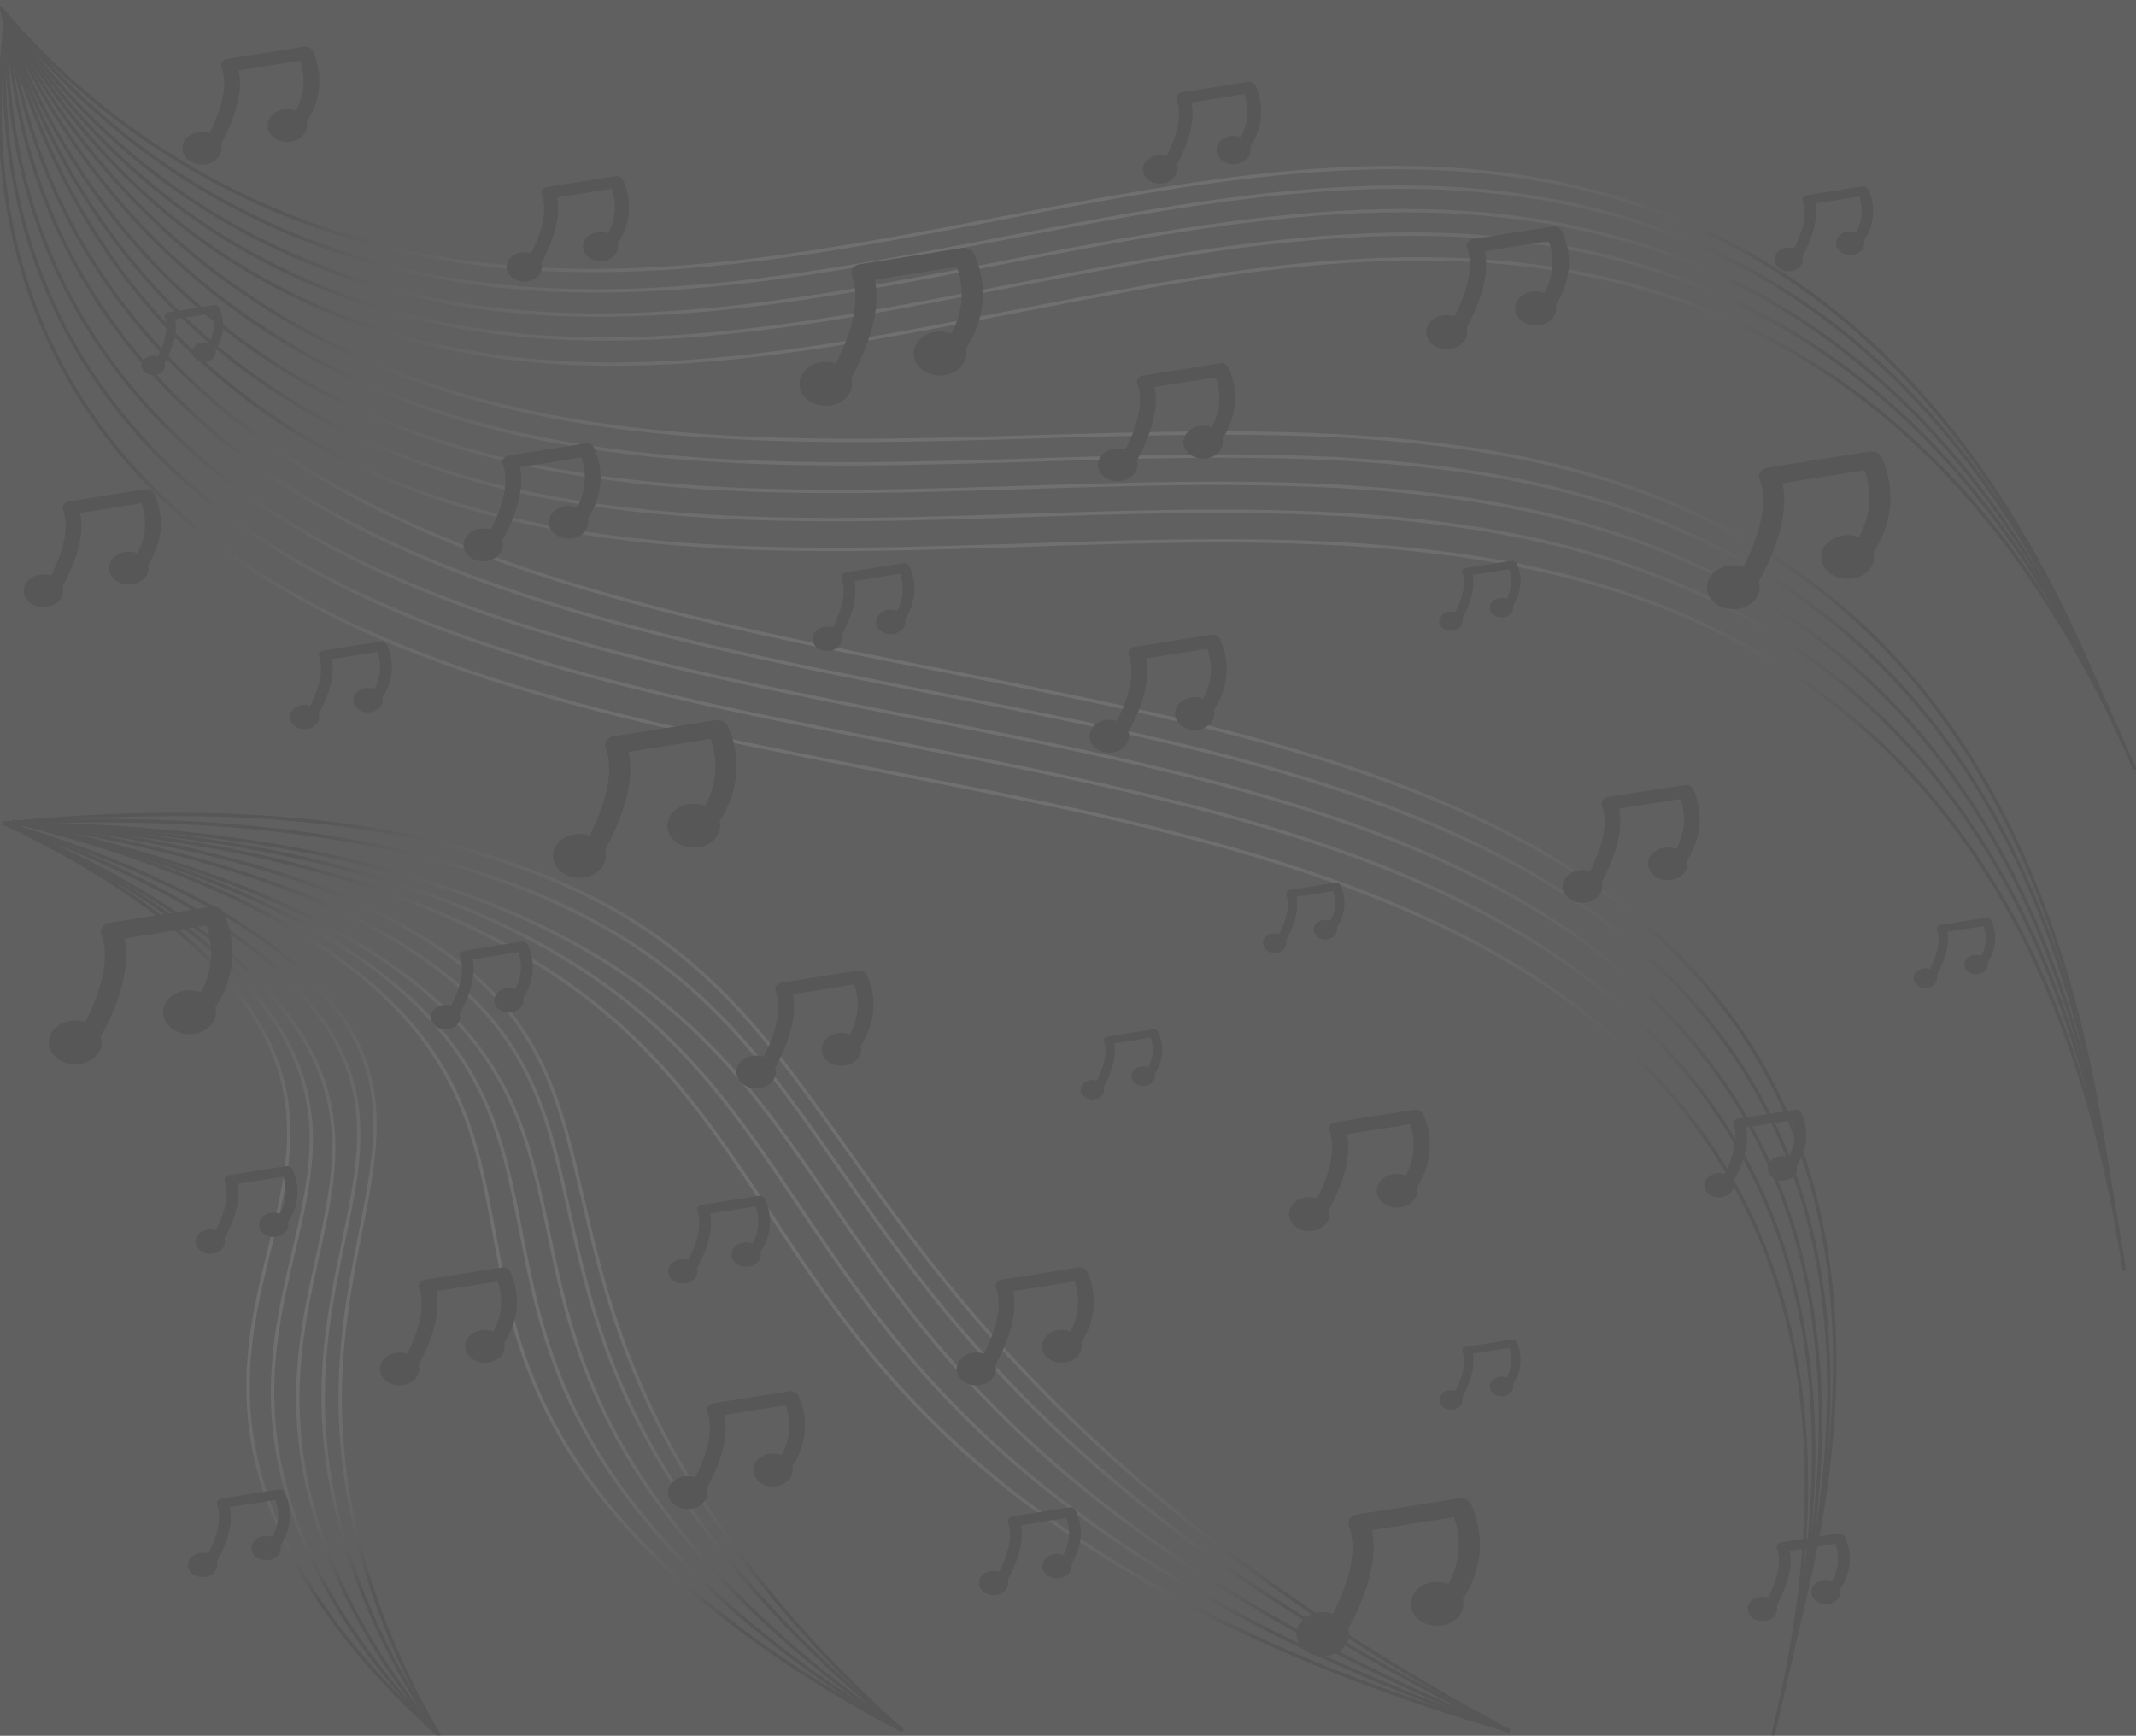 <svg xmlns="http://www.w3.org/2000/svg" xmlns:xlink="http://www.w3.org/1999/xlink" viewBox="0 0 1260 1024"><defs><style>.cls-1{fill:#606060;}.cls-2{opacity:0.1;}.cls-10,.cls-11,.cls-12,.cls-13,.cls-14,.cls-15,.cls-16,.cls-17,.cls-18,.cls-19,.cls-20,.cls-21,.cls-22,.cls-23,.cls-24,.cls-25,.cls-26,.cls-27,.cls-28,.cls-29,.cls-3,.cls-30,.cls-31,.cls-32,.cls-4,.cls-5,.cls-6,.cls-7,.cls-8,.cls-9{fill:none;stroke-miterlimit:10;stroke-width:2px;}.cls-3{stroke:url(#radial-gradient);}.cls-4{stroke:url(#radial-gradient-2);}.cls-5{stroke:url(#radial-gradient-3);}.cls-6{stroke:url(#radial-gradient-4);}.cls-7{stroke:url(#radial-gradient-5);}.cls-8{stroke:url(#radial-gradient-6);}.cls-9{stroke:url(#radial-gradient-7);}.cls-10{stroke:url(#radial-gradient-8);}.cls-11{stroke:url(#radial-gradient-9);}.cls-12{stroke:url(#radial-gradient-10);}.cls-13{stroke:url(#radial-gradient-11);}.cls-14{stroke:url(#radial-gradient-12);}.cls-15{stroke:url(#radial-gradient-13);}.cls-16{stroke:url(#radial-gradient-14);}.cls-17{stroke:url(#radial-gradient-15);}.cls-18{stroke:url(#radial-gradient-16);}.cls-19{stroke:url(#radial-gradient-17);}.cls-20{stroke:url(#radial-gradient-18);}.cls-21{stroke:url(#radial-gradient-19);}.cls-22{stroke:url(#radial-gradient-20);}.cls-23{stroke:url(#radial-gradient-21);}.cls-24{stroke:url(#radial-gradient-22);}.cls-25{stroke:url(#radial-gradient-23);}.cls-26{stroke:url(#radial-gradient-24);}.cls-27{stroke:url(#radial-gradient-25);}.cls-28{stroke:url(#radial-gradient-26);}.cls-29{stroke:url(#radial-gradient-27);}.cls-30{stroke:url(#radial-gradient-28);}.cls-31{stroke:url(#radial-gradient-29);}.cls-32{stroke:url(#radial-gradient-30);}</style><radialGradient id="radial-gradient" cx="685.56" cy="342.49" r="541.52" gradientTransform="matrix(0.88, -0.11, 0.13, 0.98, -27.69, 84.52)" gradientUnits="userSpaceOnUse"><stop offset="0" stop-color="#fff"/><stop offset="0.22" stop-color="#fcfcfc"/><stop offset="0.36" stop-color="#f4f4f4"/><stop offset="0.47" stop-color="#e5e5e5"/><stop offset="0.57" stop-color="#d1d1d1"/><stop offset="0.66" stop-color="#b6b6b6"/><stop offset="0.75" stop-color="#959595"/><stop offset="0.83" stop-color="#6e6e6e"/><stop offset="0.91" stop-color="#414141"/><stop offset="0.98" stop-color="#101010"/><stop offset="1"/></radialGradient><radialGradient id="radial-gradient-2" cx="685.87" cy="350.06" r="544.61" xlink:href="#radial-gradient"/><radialGradient id="radial-gradient-3" cx="686.26" cy="359.52" r="548.53" xlink:href="#radial-gradient"/><radialGradient id="radial-gradient-4" cx="686.62" cy="368.5" r="552.3" xlink:href="#radial-gradient"/><radialGradient id="radial-gradient-5" cx="687.02" cy="377.95" r="556.31" xlink:href="#radial-gradient"/><radialGradient id="radial-gradient-6" cx="539.08" cy="571.66" r="503.25" gradientTransform="translate(101.57 -174.86) rotate(9.94)" xlink:href="#radial-gradient"/><radialGradient id="radial-gradient-7" cx="538.68" cy="579.26" r="505.85" gradientTransform="translate(101.57 -174.86) rotate(9.94)" xlink:href="#radial-gradient"/><radialGradient id="radial-gradient-8" cx="538.04" cy="588.76" r="509.08" gradientTransform="translate(101.57 -174.86) rotate(9.94)" xlink:href="#radial-gradient"/><radialGradient id="radial-gradient-9" cx="537.58" cy="597.78" r="512.29" gradientTransform="translate(101.57 -174.86) rotate(9.94)" xlink:href="#radial-gradient"/><radialGradient id="radial-gradient-10" cx="537.1" cy="607.27" r="515.74" gradientTransform="translate(101.57 -174.86) rotate(9.94)" xlink:href="#radial-gradient"/><radialGradient id="radial-gradient-11" cx="868.32" cy="96.09" r="561.67" gradientTransform="matrix(0.75, -0.26, 0.28, 0.81, -64.03, 348.26)" xlink:href="#radial-gradient"/><radialGradient id="radial-gradient-12" cx="869.06" cy="103.87" r="565.24" gradientTransform="matrix(0.75, -0.26, 0.28, 0.81, -64.03, 348.26)" xlink:href="#radial-gradient"/><radialGradient id="radial-gradient-13" cx="869.99" cy="113.58" r="569.74" gradientTransform="matrix(0.75, -0.26, 0.28, 0.81, -64.03, 348.26)" xlink:href="#radial-gradient"/><radialGradient id="radial-gradient-14" cx="870.87" cy="122.81" r="574.06" gradientTransform="matrix(0.75, -0.26, 0.28, 0.81, -64.03, 348.26)" xlink:href="#radial-gradient"/><radialGradient id="radial-gradient-15" cx="871.8" cy="132.51" r="578.66" gradientTransform="matrix(0.75, -0.26, 0.28, 0.81, -64.03, 348.26)" xlink:href="#radial-gradient"/><radialGradient id="radial-gradient-16" cx="446.13" cy="750.71" r="368.35" gradientTransform="matrix(1, 0, 0, 1, 0, 0)" xlink:href="#radial-gradient"/><radialGradient id="radial-gradient-17" cx="446.14" cy="752.57" r="367.65" gradientTransform="matrix(1, 0, 0, 1, 0, 0)" xlink:href="#radial-gradient"/><radialGradient id="radial-gradient-18" cx="446.13" cy="753.39" r="367.33" gradientTransform="matrix(1, 0, 0, 1, 0, 0)" xlink:href="#radial-gradient"/><radialGradient id="radial-gradient-19" cx="446.09" cy="753.4" r="367.32" gradientTransform="matrix(1, 0, 0, 1, 0, 0)" xlink:href="#radial-gradient"/><radialGradient id="radial-gradient-20" cx="446.06" cy="753.41" r="367.32" gradientTransform="matrix(1, 0, 0, 1, 0, 0)" xlink:href="#radial-gradient"/><radialGradient id="radial-gradient-21" cx="309.15" cy="840.03" r="319.73" gradientTransform="matrix(0.83, 0.27, -0.24, 0.73, 216.91, 46.26)" xlink:href="#radial-gradient"/><radialGradient id="radial-gradient-22" cx="309.15" cy="844.2" r="318.15" gradientTransform="matrix(0.83, 0.27, -0.24, 0.73, 216.91, 46.26)" xlink:href="#radial-gradient"/><radialGradient id="radial-gradient-23" cx="309.14" cy="848.69" r="316.47" gradientTransform="matrix(0.83, 0.27, -0.24, 0.73, 216.91, 46.26)" xlink:href="#radial-gradient"/><radialGradient id="radial-gradient-24" cx="309.12" cy="850.05" r="315.95" gradientTransform="matrix(0.83, 0.27, -0.24, 0.73, 216.91, 46.26)" xlink:href="#radial-gradient"/><radialGradient id="radial-gradient-25" cx="309.1" cy="851.2" r="315.51" gradientTransform="matrix(0.83, 0.27, -0.24, 0.73, 216.91, 46.26)" xlink:href="#radial-gradient"/><radialGradient id="radial-gradient-26" cx="194.98" cy="980.52" r="287.92" gradientTransform="matrix(0.66, 0.45, -0.38, 0.55, 377.66, 111.61)" xlink:href="#radial-gradient"/><radialGradient id="radial-gradient-27" cx="194.97" cy="986.08" r="285.53" gradientTransform="matrix(0.66, 0.45, -0.38, 0.55, 377.66, 111.61)" xlink:href="#radial-gradient"/><radialGradient id="radial-gradient-28" cx="194.95" cy="992.58" r="282.76" gradientTransform="matrix(0.66, 0.45, -0.38, 0.55, 377.66, 111.61)" xlink:href="#radial-gradient"/><radialGradient id="radial-gradient-29" cx="194.92" cy="994.92" r="281.76" gradientTransform="matrix(0.66, 0.45, -0.38, 0.55, 377.66, 111.61)" xlink:href="#radial-gradient"/><radialGradient id="radial-gradient-30" cx="194.9" cy="997.09" r="280.84" gradientTransform="matrix(0.66, 0.45, -0.38, 0.55, 377.66, 111.61)" xlink:href="#radial-gradient"/></defs><g id="Layer_1" data-name="Layer 1"><g id="Layer_3" data-name="Layer 3"><rect class="cls-1" y="-3" width="1260" height="1030"/></g></g><g id="Layer_2" data-name="Layer 2" class="cls-2"><path class="cls-3" d="M1.45,7.69c21.33,43,61.07,107,135.31,160.1,268.62,192,647.5-3.85,906.35,158.73,77.66,48.78,168.06,144.61,198.48,354"/><path class="cls-4" d="M1.45,7.69C22.53,56.71,62,126.38,139.22,182.57c263.2,191.41,645.5-6.22,906.35,158.73,79.15,50.05,168.39,146.92,198.48,354"/><path class="cls-5" d="M1.45,7.69C18.61,56,56.06,137.7,142.3,201,399.53,390,785.12,190.82,1048.66,359.77c72,46.17,166.34,140,198.48,354"/><path class="cls-6" d="M1.45,7.69c16.9,56,53.84,144.34,143.78,210.9,254.18,188.1,641.42-12.11,906.35,158.73,74.13,47.8,166.88,142.83,198.48,354"/><path class="cls-7" d="M1.45,7.69C17.89,72.47,54.57,167.44,148.32,237.07c252,187.16,640.24-13.86,906.35,158.72,76.35,49.52,167.42,145.86,198.48,354"/><path class="cls-8" d="M3.9,7.69C9.28,54.1,25.81,125.23,83.9,194.2,294.09,443.77,781.23,347.84,993,566.75c63.52,65.68,121.51,179.61,68.65,388"/><path class="cls-9" d="M3.9,7.69C6.53,59.85,20.44,136.28,80.51,209,285.13,456.62,776.66,359.87,989.57,581.53c64.61,67.26,120.92,181.91,68.65,388"/><path class="cls-10" d="M3.9,7.69c-1.28,50.51,5.57,138,72.37,219.77C275.5,471.24,771.17,373.84,985.34,600c58.53,61.81,121.56,174.74,68.65,388"/><path class="cls-11" d="M3.9,7.69C-.83,65.58,2.8,159.28,72.25,245,268.53,487.27,766.42,389.25,981.31,617.56c60.13,63.88,121,177.61,68.66,388"/><path class="cls-12" d="M3.9,7.69C-4.89,73.85-4.27,173.89,68,263.49,262.34,504.32,761.64,405.77,977.08,636c61.81,66.07,120.32,180.64,68.65,388"/><path class="cls-13" d="M0,4.28a431.87,431.87,0,0,0,153.86,116c277.54,124.18,565.33-94.74,827.78,5.94,78.74,30.21,179.07,98.34,252.17,270.83"/><path class="cls-14" d="M0,4.28c29.32,38.4,79.26,91.64,159.3,128.16C432,256.85,722.36,36,987.08,138.38c80.32,31.07,179.86,100.24,252.17,270.83"/><path class="cls-15" d="M0,4.28c25.73,38.34,76.62,102,166.1,143.32C433,270.73,725.91,48.15,993.87,153.54c73.24,28.8,176.54,94.66,252.18,270.83"/><path class="cls-16" d="M0,4.28C27.22,49.2,79.13,118.52,172.56,162c264,122.89,558.17-100.85,827.77,5.94,75.43,29.88,177.64,97,252.18,270.83"/><path class="cls-17" d="M0,4.28C28.76,56.64,81.93,131.63,179.36,177.16,441.27,299.56,736.12,75,1007.13,183.1c77.76,31,178.78,99.48,252.18,270.83"/><path class="cls-18" d="M1.49,485.79C153.65,470.7,247.06,490.53,303,510.07c181.86,63.49,169.52,194.1,373.34,367.38,79.28,67.4,160.31,114.94,214,143.62"/><path class="cls-19" d="M1.49,485.79C152.86,477.85,246.4,500.68,303,522.07,489.51,592.52,469.4,725,676.36,889.45c79.1,62.86,160.38,106,214,131.62"/><path class="cls-20" d="M1.49,485.79C154.88,487,247.72,515,303,539.07c190.57,82.84,162.45,216.57,373.34,367.38,78.93,56.45,160.48,93.21,214,114.62"/><path class="cls-21" d="M1.49,485.79c141.45,3.9,228.37,30.93,280.14,53.28C479.07,624.3,446.76,762.91,655,906.45c85.11,58.68,176,94.43,235.42,114.62"/><path class="cls-22" d="M1.49,485.79c126.43,6.3,207.66,31.3,258.76,53.28,203.5,87.51,168.46,229.86,373.34,367.38,91.8,61.62,192.89,96.18,256.81,114.62"/><path class="cls-23" d="M7.12,484.62c131.6,13.77,201,43.51,239.64,66.92,125.47,76.09,64.25,169.61,165,329.59,39.18,62.22,87.56,110.21,120.75,139.94"/><path class="cls-24" d="M7.12,484.62c128.16,18.87,196.53,50.82,235,75.7,126.57,81.93,58.21,175.54,165,329.58,40.8,58.87,91.12,103.66,125.43,131.17"/><path class="cls-25" d="M7.12,484.62c126.27,25.86,192,61.53,228.32,88.13,125.09,91.66,49.63,184.89,165,329.59,43.17,54.15,96.18,94.34,132.07,118.73"/><path class="cls-26" d="M7.12,484.62c115.34,25.91,176.6,59.86,210.65,84.64,129.84,94.54,49,190.65,165,329.59,47.41,56.8,108.51,97.76,149.74,122.22"/><path class="cls-27" d="M7.12,484.62c102,25.22,159.34,56.75,193,81.16,134,97.19,49.41,195.59,165,329.59,51.78,60,121.81,101.79,167.41,125.7"/><path class="cls-28" d="M1.71,485.35c110,33,159.5,69.44,184.45,95.5,81.1,84.69-7.7,153.77,20.15,305.34,10.83,58.94,35.08,107.36,52.91,137.88"/><path class="cls-29" d="M1.71,485.35c105,36.78,152.8,74.89,177,102.16,79.87,89.81-15.21,157.8,20.15,305.33,13.51,56.38,40.67,102.4,60.32,131.23"/><path class="cls-30" d="M1.71,485.35c100.73,42.38,144.81,83.21,166.55,111.58,74.91,97.8-26.25,164.32,20.15,305.34,17.36,52.78,48.6,95.35,70.81,121.8"/><path class="cls-31" d="M1.71,485.35c91.15,40.64,132,79.29,152.4,105.77,78,101-29,169.07,20.15,305.33,20.07,55.7,58.1,100.25,85,127.62"/><path class="cls-32" d="M1.71,485.35c79.73,37.89,118,73.86,138.26,99.95,80.58,103.9-30.47,173.32,20.14,305.33,22.68,59.15,68.22,105.82,99.11,133.44"/><path d="M184.43,30a4.87,4.87,0,0,0-5.21-2.42l-44.95,7.1a4.72,4.72,0,0,0-3.13,1.81,3.32,3.32,0,0,0-.45,3.14c4.66,12.4-2,28.95-7.1,38.85a13.58,13.58,0,0,0-4.43-.74c-6.42,0-11.62,4.33-11.62,9.67s5.2,9.67,11.62,9.67,11.62-4.33,11.62-9.67a7.94,7.94,0,0,0-.42-2.53c5.19-9.27,13.79-27.7,10.43-43.36L177,35.78a35.63,35.63,0,0,1,1.78,16.81,37.08,37.08,0,0,1-4.27,12.69,13.34,13.34,0,0,0-5-.94c-6.42,0-11.62,4.33-11.62,9.67s5.2,9.67,11.62,9.67,11.62-4.33,11.62-9.67a8,8,0,0,0-.28-2.09A44.69,44.69,0,0,0,188,53.47,42.48,42.48,0,0,0,184.43,30Z"/><path d="M367.53,106.17a4.35,4.35,0,0,0-4.65-2.16l-40.11,6.33A4.17,4.17,0,0,0,320,112a3,3,0,0,0-.41,2.8c4.16,11.06-1.77,25.83-6.33,34.66a12.13,12.13,0,0,0-4-.65c-5.72,0-10.36,3.86-10.36,8.62s4.64,8.63,10.36,8.63,10.37-3.86,10.37-8.63a7.14,7.14,0,0,0-.37-2.26c4.63-8.27,12.3-24.71,9.3-38.68l32.29-5.1a31.77,31.77,0,0,1,1.59,15,33,33,0,0,1-3.81,11.32,12,12,0,0,0-4.42-.83c-5.73,0-10.37,3.86-10.37,8.62s4.64,8.63,10.37,8.63,10.37-3.86,10.37-8.63a7.33,7.33,0,0,0-.25-1.87,39.68,39.68,0,0,0,6.35-16.45A38,38,0,0,0,367.53,106.17Z"/><path d="M574.46,149.61c-1.07-2.35-4-3.71-7-3.24l-60.16,9.49a6.33,6.33,0,0,0-4.18,2.42,4.43,4.43,0,0,0-.6,4.2c6.23,16.6-2.66,38.75-9.5,52a18.21,18.21,0,0,0-5.93-1c-8.59,0-15.56,5.79-15.56,12.93s7,12.94,15.56,12.94,15.55-5.79,15.55-12.94a11,11,0,0,0-.56-3.39c6.95-12.4,18.44-37.07,13.95-58l48.43-7.64a47.44,47.44,0,0,1,2.39,22.5,49.8,49.8,0,0,1-5.71,17,18.19,18.19,0,0,0-6.63-1.25c-8.59,0-15.56,5.79-15.56,12.94s7,12.94,15.56,12.94,15.55-5.8,15.55-12.94a10.87,10.87,0,0,0-.38-2.8,59.64,59.64,0,0,0,9.53-24.69A56.69,56.69,0,0,0,574.46,149.61Z"/><path d="M740.5,50.46A4.2,4.2,0,0,0,736,48.37l-38.78,6.12a4.12,4.12,0,0,0-2.69,1.56,2.85,2.85,0,0,0-.39,2.71c4,10.7-1.71,25-6.12,33.51a11.91,11.91,0,0,0-3.82-.63c-5.54,0-10,3.73-10,8.34s4.49,8.34,10,8.34,10-3.74,10-8.34a7,7,0,0,0-.36-2.19c4.48-8,11.89-23.89,9-37.4l31.22-4.92A30.66,30.66,0,0,1,735.61,70a32,32,0,0,1-3.68,10.94,11.67,11.67,0,0,0-4.27-.8c-5.54,0-10,3.73-10,8.33s4.49,8.34,10,8.34,10-3.73,10-8.34a7.17,7.17,0,0,0-.24-1.8,38.49,38.49,0,0,0,6.14-15.91A36.63,36.63,0,0,0,740.5,50.46Z"/><path d="M921.36,136.15a5.07,5.07,0,0,0-5.42-2.52L869.15,141a4.88,4.88,0,0,0-3.25,1.88,3.44,3.44,0,0,0-.47,3.27c4.85,12.91-2.07,30.13-7.39,40.44a14.15,14.15,0,0,0-4.61-.76c-6.69,0-12.1,4.5-12.1,10.06S846.74,206,853.43,206s12.09-4.5,12.09-10.06a8.59,8.59,0,0,0-.43-2.64c5.4-9.64,14.34-28.83,10.85-45.13l37.67-5.95a37.15,37.15,0,0,1,1.85,17.51A38.54,38.54,0,0,1,911,172.9a14,14,0,0,0-5.16-1c-6.68,0-12.09,4.5-12.09,10.06s5.41,10.06,12.09,10.06S918,187.55,918,182a8.75,8.75,0,0,0-.29-2.18,46.47,46.47,0,0,0,7.41-19.2A44.18,44.18,0,0,0,921.36,136.15Z"/><path d="M1102.05,111.77a3.52,3.52,0,0,0-3.75-1.74l-32.31,5.1a3.42,3.42,0,0,0-2.24,1.3,2.36,2.36,0,0,0-.32,2.26c3.34,8.91-1.43,20.81-5.11,27.92a10,10,0,0,0-3.18-.52c-4.62,0-8.36,3.11-8.36,6.95s3.74,6.94,8.36,6.94,8.35-3.11,8.35-6.94a5.9,5.9,0,0,0-.3-1.83c3.73-6.66,9.9-19.9,7.49-31.16l26-4.1A25.36,25.36,0,0,1,1098,128a26.66,26.66,0,0,1-3.06,9.12,9.68,9.68,0,0,0-3.56-.67c-4.62,0-8.36,3.11-8.36,7s3.74,6.94,8.36,6.94,8.35-3.11,8.35-6.94a6.32,6.32,0,0,0-.2-1.51,32,32,0,0,0,5.11-13.26A30.45,30.45,0,0,0,1102.05,111.77Z"/><path d="M129.23,181.47a2.89,2.89,0,0,0-3.1-1.44l-26.74,4.22a2.8,2.8,0,0,0-1.85,1.08,1.94,1.94,0,0,0-.27,1.87c2.77,7.37-1.18,17.22-4.22,23.1a8.44,8.44,0,0,0-2.64-.43c-3.82,0-6.91,2.57-6.91,5.75s3.09,5.75,6.91,5.75,6.91-2.58,6.91-5.75a4.78,4.78,0,0,0-.25-1.51c3.09-5.51,8.2-16.47,6.21-25.79l21.52-3.39a21.15,21.15,0,0,1,1.06,10,22.06,22.06,0,0,1-2.54,7.54,8.06,8.06,0,0,0-2.95-.55c-3.81,0-6.91,2.57-6.91,5.75s3.1,5.75,6.91,5.75,6.92-2.58,6.92-5.75a4.71,4.71,0,0,0-.17-1.25,26.32,26.32,0,0,0,4.23-11A25.21,25.21,0,0,0,129.23,181.47Z"/><path d="M350.37,264.05a4.86,4.86,0,0,0-5.21-2.42l-45,7.09a4.77,4.77,0,0,0-3.12,1.81,3.3,3.3,0,0,0-.45,3.14c4.65,12.4-2,28.95-7.1,38.85a13.69,13.69,0,0,0-4.44-.73c-6.41,0-11.62,4.33-11.62,9.67s5.21,9.66,11.62,9.66,11.63-4.32,11.63-9.66a8.3,8.3,0,0,0-.42-2.54c5.19-9.26,13.78-27.69,10.42-43.36l36.19-5.71a35.44,35.44,0,0,1,1.78,16.82,37,37,0,0,1-4.26,12.68,13.59,13.59,0,0,0-5-.93c-6.42,0-11.62,4.33-11.62,9.67s5.2,9.66,11.62,9.66,11.62-4.32,11.62-9.66a8.18,8.18,0,0,0-.28-2.1,44.51,44.51,0,0,0,7.12-18.44A42.39,42.39,0,0,0,350.37,264.05Z"/><path d="M536.46,334.15a3.62,3.62,0,0,0-3.87-1.8l-33.43,5.27a3.57,3.57,0,0,0-2.32,1.35,2.46,2.46,0,0,0-.33,2.34c3.46,9.21-1.48,21.52-5.28,28.88a10.15,10.15,0,0,0-3.3-.55c-4.77,0-8.64,3.22-8.64,7.19s3.87,7.19,8.64,7.19,8.64-3.22,8.64-7.19a5.93,5.93,0,0,0-.31-1.88c3.86-6.89,10.25-20.6,7.76-32.24l26.9-4.24a26.39,26.39,0,0,1,1.32,12.5,27.33,27.33,0,0,1-3.17,9.43,10,10,0,0,0-3.68-.7c-4.77,0-8.64,3.22-8.64,7.19s3.87,7.19,8.64,7.19,8.64-3.22,8.64-7.19a6.3,6.3,0,0,0-.21-1.56,33.07,33.07,0,0,0,5.29-13.71A31.5,31.5,0,0,0,536.46,334.15Z"/><path d="M724.67,216.81a4.86,4.86,0,0,0-5.21-2.42l-45,7.1a4.69,4.69,0,0,0-3.12,1.81,3.3,3.3,0,0,0-.45,3.14c4.66,12.4-2,28.95-7.1,38.85a13.63,13.63,0,0,0-4.43-.74c-6.42,0-11.62,4.33-11.62,9.67s5.2,9.67,11.62,9.67S671,279.56,671,274.22a8.23,8.23,0,0,0-.42-2.53c5.19-9.27,13.78-27.7,10.43-43.36l36.18-5.71A35.5,35.5,0,0,1,719,239.43a37.29,37.29,0,0,1-4.27,12.69,13.39,13.39,0,0,0-5-.94c-6.42,0-11.62,4.33-11.62,9.67s5.2,9.67,11.62,9.67,11.62-4.33,11.62-9.67a8,8,0,0,0-.28-2.09,44.41,44.41,0,0,0,7.12-18.45A42.39,42.39,0,0,0,724.67,216.81Z"/><path d="M894.64,332.3a2.91,2.91,0,0,0-3.1-1.44l-26.74,4.22a2.84,2.84,0,0,0-1.85,1.08,2,2,0,0,0-.27,1.87c2.77,7.37-1.18,17.22-4.22,23.11a8.17,8.17,0,0,0-2.64-.44c-3.82,0-6.91,2.57-6.91,5.75s3.09,5.75,6.91,5.75,6.91-2.57,6.91-5.75a4.78,4.78,0,0,0-.25-1.51c3.09-5.51,8.2-16.47,6.21-25.79l21.52-3.39a21.15,21.15,0,0,1,1.06,10,22.06,22.06,0,0,1-2.54,7.54,8.06,8.06,0,0,0-3-.55c-3.81,0-6.91,2.57-6.91,5.75s3.1,5.75,6.91,5.75,6.92-2.58,6.92-5.75a4.71,4.71,0,0,0-.17-1.25,26.32,26.32,0,0,0,4.23-11A25.21,25.21,0,0,0,894.64,332.3Z"/><path d="M1109.86,269.62c-1.08-2.34-4-3.71-7-3.24l-60.17,9.49a6.33,6.33,0,0,0-4.17,2.43,4.42,4.42,0,0,0-.61,4.2c6.24,16.6-2.66,38.75-9.5,52a18.21,18.21,0,0,0-5.93-1c-8.59,0-15.55,5.8-15.55,12.94s7,12.94,15.55,12.94,15.55-5.79,15.55-12.94a10.71,10.71,0,0,0-.56-3.39c7-12.4,18.45-37.07,14-58l48.43-7.64a47.58,47.58,0,0,1,2.38,22.5,49.37,49.37,0,0,1-5.71,17,17.94,17.94,0,0,0-6.63-1.25c-8.59,0-15.55,5.79-15.55,12.94s7,12.93,15.55,12.93,15.55-5.79,15.55-12.93a10.81,10.81,0,0,0-.37-2.8,59.62,59.62,0,0,0,9.52-24.69A56.8,56.8,0,0,0,1109.86,269.62Z"/><path d="M90.91,291.09a4.87,4.87,0,0,0-5.21-2.43l-44.95,7.1a4.69,4.69,0,0,0-3.12,1.81,3.3,3.3,0,0,0-.45,3.14c4.66,12.4-2,29-7.1,38.85a13.63,13.63,0,0,0-4.43-.73c-6.42,0-11.62,4.32-11.62,9.66s5.2,9.67,11.62,9.67,11.62-4.33,11.62-9.67a8.23,8.23,0,0,0-.42-2.53c5.19-9.27,13.78-27.7,10.43-43.36l36.18-5.71a35.51,35.51,0,0,1,1.79,16.81A37.29,37.29,0,0,1,81,326.39a13.39,13.39,0,0,0-5-.94c-6.41,0-11.62,4.33-11.62,9.67s5.21,9.67,11.62,9.67,11.62-4.33,11.62-9.67a8,8,0,0,0-.28-2.09,44.41,44.41,0,0,0,7.12-18.45A42.34,42.34,0,0,0,90.91,291.09Z"/><path d="M228.17,380.3a3.61,3.61,0,0,0-3.88-1.8l-33.42,5.27a3.49,3.49,0,0,0-2.32,1.35,2.42,2.42,0,0,0-.33,2.33c3.46,9.22-1.48,21.53-5.28,28.89a10.15,10.15,0,0,0-3.3-.55c-4.77,0-8.64,3.22-8.64,7.19s3.87,7.19,8.64,7.19,8.64-3.22,8.64-7.19a6,6,0,0,0-.31-1.89c3.86-6.88,10.25-20.59,7.75-32.23l26.91-4.25a26.41,26.41,0,0,1,1.32,12.5,27.33,27.33,0,0,1-3.17,9.43,10,10,0,0,0-3.68-.69c-4.77,0-8.64,3.22-8.64,7.19s3.87,7.18,8.64,7.18,8.64-3.21,8.64-7.18a6.18,6.18,0,0,0-.21-1.56,33.07,33.07,0,0,0,5.29-13.71A31.59,31.59,0,0,0,228.17,380.3Z"/><path d="M429.16,428.11c-1.08-2.35-4-3.71-7-3.24L362,434.36a6.32,6.32,0,0,0-4.17,2.42,4.42,4.42,0,0,0-.61,4.21c6.24,16.59-2.66,38.74-9.5,52a18.21,18.21,0,0,0-5.93-1c-8.59,0-15.55,5.79-15.55,12.94s7,12.93,15.55,12.93,15.55-5.79,15.55-12.93a10.77,10.77,0,0,0-.56-3.4c6.95-12.4,18.45-37.07,14-58l48.43-7.65a47.6,47.6,0,0,1,2.38,22.51,49.39,49.39,0,0,1-5.71,17,18.19,18.19,0,0,0-6.63-1.25c-8.59,0-15.55,5.8-15.55,12.94s7,12.94,15.55,12.94,15.55-5.79,15.55-12.94a10.87,10.87,0,0,0-.38-2.8,59.6,59.6,0,0,0,9.53-24.68A56.79,56.79,0,0,0,429.16,428.11Z"/><path d="M719.62,376.92a4.86,4.86,0,0,0-5.21-2.42l-44.95,7.09a4.73,4.73,0,0,0-3.12,1.81,3.3,3.3,0,0,0-.45,3.14c4.66,12.4-2,28.95-7.1,38.85a13.63,13.63,0,0,0-4.43-.73c-6.42,0-11.62,4.33-11.62,9.67s5.2,9.66,11.62,9.66S666,439.66,666,434.33a8.3,8.3,0,0,0-.42-2.54c5.19-9.26,13.78-27.7,10.43-43.36l36.18-5.71A35.54,35.54,0,0,1,714,399.54a37.24,37.24,0,0,1-4.27,12.68,13.59,13.59,0,0,0-5-.93c-6.41,0-11.62,4.32-11.62,9.66s5.21,9.67,11.62,9.67,11.62-4.33,11.62-9.67a8.1,8.1,0,0,0-.28-2.09,44.43,44.43,0,0,0,7.12-18.44A42.38,42.38,0,0,0,719.62,376.92Z"/><path d="M790.74,522.18a2.9,2.9,0,0,0-3.1-1.44L760.9,525a2.76,2.76,0,0,0-1.85,1.08,1.94,1.94,0,0,0-.27,1.87c2.77,7.37-1.19,17.22-4.23,23.1a8.06,8.06,0,0,0-2.63-.43c-3.82,0-6.91,2.57-6.91,5.75s3.09,5.75,6.91,5.75,6.91-2.58,6.91-5.75a4.78,4.78,0,0,0-.25-1.51c3.09-5.51,8.2-16.47,6.2-25.79l21.53-3.4a21.21,21.21,0,0,1,1.06,10,22.06,22.06,0,0,1-2.54,7.54,8.11,8.11,0,0,0-3-.56c-3.82,0-6.91,2.58-6.91,5.75s3.09,5.75,6.91,5.75,6.91-2.57,6.91-5.75a5.14,5.14,0,0,0-.16-1.24,26.6,26.6,0,0,0,4.23-11A25.2,25.2,0,0,0,790.74,522.18Z"/><path d="M998.77,465.54a4.88,4.88,0,0,0-5.21-2.42l-45,7.09a4.76,4.76,0,0,0-3.12,1.81,3.33,3.33,0,0,0-.45,3.14c4.66,12.4-2,28.95-7.1,38.85a13.58,13.58,0,0,0-4.43-.73c-6.42,0-11.62,4.33-11.62,9.67s5.2,9.66,11.62,9.66,11.62-4.32,11.62-9.66a8,8,0,0,0-.42-2.54c5.19-9.26,13.79-27.7,10.43-43.36l36.19-5.71a35.68,35.68,0,0,1,1.78,16.82,37,37,0,0,1-4.27,12.68,13.54,13.54,0,0,0-5-.93c-6.42,0-11.62,4.33-11.62,9.66s5.2,9.67,11.62,9.67,11.62-4.33,11.62-9.67a8.16,8.16,0,0,0-.28-2.09,44.7,44.7,0,0,0,7.12-18.44A42.47,42.47,0,0,0,998.77,465.54Z"/><path d="M1062.53,656.54a3.62,3.62,0,0,0-3.87-1.8L1025.23,660a3.52,3.52,0,0,0-2.32,1.34,2.46,2.46,0,0,0-.33,2.34c3.46,9.22-1.48,21.52-5.28,28.88a10.15,10.15,0,0,0-3.3-.54c-4.77,0-8.64,3.21-8.64,7.18s3.87,7.19,8.64,7.19,8.64-3.22,8.64-7.19a5.93,5.93,0,0,0-.31-1.88c3.86-6.89,10.25-20.59,7.76-32.24l26.9-4.24a26.51,26.51,0,0,1,1.33,12.5,27.56,27.56,0,0,1-3.18,9.43,10,10,0,0,0-3.68-.69c-4.77,0-8.64,3.21-8.64,7.18s3.87,7.19,8.64,7.19,8.64-3.22,8.64-7.19a6.16,6.16,0,0,0-.21-1.55,33.11,33.11,0,0,0,5.29-13.72A31.51,31.51,0,0,0,1062.53,656.54Z"/><path d="M641.28,750.2a4.86,4.86,0,0,0-5.21-2.42l-45,7.09a4.69,4.69,0,0,0-3.12,1.81,3.3,3.3,0,0,0-.45,3.14c4.66,12.4-2,28.95-7.1,38.85a13.63,13.63,0,0,0-4.43-.73c-6.42,0-11.62,4.33-11.62,9.66s5.2,9.67,11.62,9.67,11.62-4.33,11.62-9.67a8,8,0,0,0-.42-2.53c5.19-9.27,13.78-27.7,10.43-43.36L633.84,756a35.65,35.65,0,0,1,1.78,16.81,37.29,37.29,0,0,1-4.27,12.69,13.59,13.59,0,0,0-5-.93c-6.41,0-11.62,4.32-11.62,9.66s5.21,9.67,11.62,9.67S638,799.57,638,794.23a8,8,0,0,0-.28-2.09,44.43,44.43,0,0,0,7.12-18.44A42.38,42.38,0,0,0,641.28,750.2Z"/><path d="M634.6,891.13a3.63,3.63,0,0,0-3.88-1.8L597.3,894.6A3.49,3.49,0,0,0,595,896a2.42,2.42,0,0,0-.33,2.33c3.46,9.22-1.48,21.53-5.28,28.89a10.15,10.15,0,0,0-3.3-.55c-4.77,0-8.64,3.22-8.64,7.19s3.87,7.19,8.64,7.19,8.64-3.22,8.64-7.19a5.93,5.93,0,0,0-.31-1.88c3.86-6.89,10.25-20.6,7.75-32.24l26.91-4.25a26.43,26.43,0,0,1,1.32,12.5,27.31,27.31,0,0,1-3.17,9.44,10,10,0,0,0-3.68-.7c-4.78,0-8.64,3.22-8.64,7.19s3.86,7.19,8.64,7.19,8.64-3.22,8.64-7.19a6.24,6.24,0,0,0-.21-1.56,33.21,33.21,0,0,0,5.29-13.71A31.59,31.59,0,0,0,634.6,891.13Z"/><path d="M451.25,707.35a3.6,3.6,0,0,0-3.87-1.8L414,710.82a3.52,3.52,0,0,0-2.32,1.34,2.47,2.47,0,0,0-.33,2.34c3.46,9.22-1.48,21.52-5.28,28.88a10.42,10.42,0,0,0-3.3-.54c-4.77,0-8.64,3.22-8.64,7.19s3.87,7.19,8.64,7.19,8.64-3.22,8.64-7.19a5.94,5.94,0,0,0-.31-1.89c3.86-6.89,10.25-20.59,7.76-32.23l26.9-4.25a26.53,26.53,0,0,1,1.33,12.5,27.56,27.56,0,0,1-3.18,9.43,10,10,0,0,0-3.68-.69c-4.77,0-8.64,3.22-8.64,7.19s3.87,7.18,8.64,7.18,8.64-3.21,8.64-7.18a6.18,6.18,0,0,0-.21-1.56,33.07,33.07,0,0,0,5.29-13.71A31.5,31.5,0,0,0,451.25,707.35Z"/><path d="M867.66,887.22c-1.08-2.34-4-3.71-7-3.24l-60.16,9.49a6.36,6.36,0,0,0-4.18,2.42,4.44,4.44,0,0,0-.6,4.21c6.23,16.59-2.67,38.74-9.51,52a18.16,18.16,0,0,0-5.93-1c-8.59,0-15.55,5.79-15.55,12.94s7,12.93,15.55,12.93,15.55-5.79,15.55-12.93a11.05,11.05,0,0,0-.55-3.4c6.94-12.4,18.44-37.06,14-58L857.69,895a47.56,47.56,0,0,1,2.38,22.5,49.39,49.39,0,0,1-5.71,17,18.11,18.11,0,0,0-6.63-1.25c-8.59,0-15.55,5.8-15.55,12.94s7,12.94,15.55,12.94,15.55-5.79,15.55-12.94a10.86,10.86,0,0,0-.37-2.8,59.58,59.58,0,0,0,9.52-24.68A56.79,56.79,0,0,0,867.66,887.22Z"/><path d="M511.33,575a4.85,4.85,0,0,0-5.2-2.42l-45,7.09a4.69,4.69,0,0,0-3.12,1.81,3.33,3.33,0,0,0-.45,3.14c4.66,12.4-2,28.95-7.1,38.85a13.63,13.63,0,0,0-4.43-.73c-6.42,0-11.62,4.33-11.62,9.66s5.2,9.67,11.62,9.67,11.62-4.33,11.62-9.67a8,8,0,0,0-.42-2.53c5.19-9.27,13.78-27.7,10.43-43.36l36.19-5.71a35.65,35.65,0,0,1,1.78,16.81,37.08,37.08,0,0,1-4.27,12.69,13.59,13.59,0,0,0-5-.93c-6.41,0-11.62,4.32-11.62,9.66s5.21,9.67,11.62,9.67,11.63-4.33,11.63-9.67a8.11,8.11,0,0,0-.29-2.09,44.43,44.43,0,0,0,7.12-18.44A42.38,42.38,0,0,0,511.33,575Z"/><path d="M311.3,557.38a3.61,3.61,0,0,0-3.87-1.8L274,560.85a3.57,3.57,0,0,0-2.32,1.35,2.47,2.47,0,0,0-.34,2.34c3.47,9.21-1.48,21.52-5.28,28.88a10,10,0,0,0-3.29-.55c-4.77,0-8.64,3.22-8.64,7.19s3.87,7.19,8.64,7.19,8.64-3.22,8.64-7.19a5.93,5.93,0,0,0-.31-1.88c3.86-6.89,10.25-20.6,7.75-32.24l26.91-4.24a26.39,26.39,0,0,1,1.32,12.5,27.54,27.54,0,0,1-3.17,9.43,10.1,10.1,0,0,0-3.69-.7c-4.77,0-8.64,3.22-8.64,7.19s3.87,7.19,8.64,7.19,8.64-3.22,8.64-7.19a6.3,6.3,0,0,0-.2-1.56A33.21,33.21,0,0,0,314,574.85,31.51,31.51,0,0,0,311.3,557.38Z"/><path d="M470.91,823.17a4.86,4.86,0,0,0-5.21-2.42l-44.95,7.09a4.69,4.69,0,0,0-3.12,1.81,3.33,3.33,0,0,0-.45,3.14c4.66,12.4-2,29-7.1,38.85a13.63,13.63,0,0,0-4.43-.73c-6.42,0-11.62,4.33-11.62,9.66s5.2,9.67,11.62,9.67,11.62-4.33,11.62-9.67a8,8,0,0,0-.42-2.53c5.19-9.27,13.78-27.7,10.43-43.36L463.47,829a35.65,35.65,0,0,1,1.78,16.81A37.29,37.29,0,0,1,461,858.47a13.59,13.59,0,0,0-5-.93c-6.41,0-11.62,4.32-11.62,9.66s5.21,9.67,11.62,9.67,11.62-4.33,11.62-9.67a8.1,8.1,0,0,0-.28-2.09,44.43,44.43,0,0,0,7.12-18.44A42.38,42.38,0,0,0,470.91,823.17Z"/><path d="M131.72,538.17c-1.08-2.34-4-3.71-7-3.24l-60.16,9.49a6.33,6.33,0,0,0-4.17,2.43,4.39,4.39,0,0,0-.61,4.2c6.24,16.6-2.66,38.75-9.5,52a18.21,18.21,0,0,0-5.93-1c-8.59,0-15.55,5.8-15.55,12.94s7,12.94,15.55,12.94S59.92,622.15,59.92,615a10.66,10.66,0,0,0-.56-3.39c7-12.4,18.45-37.07,14-58l48.43-7.64a47.58,47.58,0,0,1,2.38,22.5,49.37,49.37,0,0,1-5.71,17,17.94,17.94,0,0,0-6.63-1.25c-8.59,0-15.55,5.79-15.55,12.94s7,12.93,15.55,12.93,15.55-5.79,15.55-12.93a11,11,0,0,0-.38-2.81,59.41,59.41,0,0,0,9.53-24.68A56.8,56.8,0,0,0,131.72,538.17Z"/><path d="M172.55,689.8a3.6,3.6,0,0,0-3.88-1.8l-33.42,5.27a3.52,3.52,0,0,0-2.32,1.34,2.44,2.44,0,0,0-.33,2.34c3.46,9.22-1.48,21.52-5.28,28.88a10.42,10.42,0,0,0-3.3-.54c-4.77,0-8.64,3.22-8.64,7.19s3.87,7.19,8.64,7.19,8.64-3.22,8.64-7.19a5.94,5.94,0,0,0-.31-1.89c3.86-6.89,10.25-20.59,7.75-32.23L167,694.11a26.41,26.41,0,0,1,1.32,12.5,27.33,27.33,0,0,1-3.17,9.43,10,10,0,0,0-3.68-.69c-4.78,0-8.64,3.22-8.64,7.19s3.86,7.18,8.64,7.18,8.64-3.21,8.64-7.18a6.18,6.18,0,0,0-.21-1.56,33.12,33.12,0,0,0,5.29-13.71A31.59,31.59,0,0,0,172.55,689.8Z"/><path d="M301,750.2a4.85,4.85,0,0,0-5.2-2.42l-45,7.09a4.69,4.69,0,0,0-3.12,1.81,3.32,3.32,0,0,0-.45,3.14c4.66,12.4-2,28.95-7.1,38.85a13.63,13.63,0,0,0-4.43-.73c-6.42,0-11.62,4.33-11.62,9.66s5.2,9.67,11.62,9.67,11.62-4.33,11.62-9.67a8,8,0,0,0-.42-2.53c5.19-9.27,13.78-27.7,10.43-43.36L293.54,756a35.65,35.65,0,0,1,1.78,16.81,37.08,37.08,0,0,1-4.27,12.69,13.59,13.59,0,0,0-5-.93c-6.41,0-11.62,4.32-11.62,9.66s5.21,9.67,11.62,9.67,11.63-4.33,11.63-9.67a8,8,0,0,0-.29-2.09,44.43,44.43,0,0,0,7.12-18.44A42.38,42.38,0,0,0,301,750.2Z"/><path d="M168.06,880.57a3.6,3.6,0,0,0-3.87-1.8L130.77,884a3.49,3.49,0,0,0-2.32,1.34,2.47,2.47,0,0,0-.34,2.34c3.46,9.22-1.48,21.53-5.28,28.89a10.09,10.09,0,0,0-3.29-.55c-4.78,0-8.64,3.22-8.64,7.19s3.86,7.19,8.64,7.19,8.64-3.22,8.64-7.19a6.24,6.24,0,0,0-.31-1.89c3.85-6.89,10.24-20.59,7.75-32.23l26.9-4.25a26.53,26.53,0,0,1,1.33,12.5,27.56,27.56,0,0,1-3.18,9.43,10,10,0,0,0-3.68-.69c-4.77,0-8.64,3.22-8.64,7.19s3.87,7.18,8.64,7.18,8.64-3.21,8.64-7.18a5.76,5.76,0,0,0-.21-1.56,33.09,33.09,0,0,0,5.3-13.71A31.51,31.51,0,0,0,168.06,880.57Z"/><path d="M683.16,608.73a2.88,2.88,0,0,0-3.09-1.44l-26.74,4.22a2.79,2.79,0,0,0-1.86,1.08,2,2,0,0,0-.27,1.86c2.77,7.38-1.18,17.22-4.22,23.11a8.07,8.07,0,0,0-2.64-.43c-3.81,0-6.91,2.57-6.91,5.75s3.1,5.75,6.91,5.75,6.92-2.58,6.92-5.75a5,5,0,0,0-.25-1.51c3.08-5.51,8.19-16.48,6.2-25.79l21.52-3.4a21.06,21.06,0,0,1,1.06,10,21.83,21.83,0,0,1-2.54,7.55,8.05,8.05,0,0,0-2.94-.56c-3.82,0-6.91,2.58-6.91,5.75s3.09,5.75,6.91,5.75,6.91-2.57,6.91-5.75a4.7,4.7,0,0,0-.17-1.24,26.53,26.53,0,0,0,4.24-11A25.21,25.21,0,0,0,683.16,608.73Z"/><path d="M839.41,657.25a5,5,0,0,0-5.35-2.49l-46.2,7.29a4.87,4.87,0,0,0-3.21,1.86,3.39,3.39,0,0,0-.46,3.23c4.78,12.74-2.05,29.75-7.3,39.93a13.85,13.85,0,0,0-4.56-.76c-6.59,0-11.94,4.45-11.94,9.94s5.35,9.93,11.94,9.93,11.95-4.45,11.95-9.93a8.4,8.4,0,0,0-.43-2.61c5.33-9.52,14.16-28.46,10.71-44.56l37.19-5.87a36.51,36.51,0,0,1,1.83,17.28,38,38,0,0,1-4.38,13,13.89,13.89,0,0,0-5.09-1c-6.6,0-12,4.45-12,9.94s5.35,9.93,12,9.93,11.94-4.45,11.94-9.93a8.51,8.51,0,0,0-.29-2.15,45.84,45.84,0,0,0,7.32-19A43.6,43.6,0,0,0,839.41,657.25Z"/><path d="M894.64,791.75a2.88,2.88,0,0,0-3.1-1.44l-26.74,4.21A2.84,2.84,0,0,0,863,795.6a2,2,0,0,0-.27,1.87c2.77,7.37-1.18,17.22-4.22,23.11a8.17,8.17,0,0,0-2.64-.44c-3.82,0-6.91,2.58-6.91,5.75s3.09,5.75,6.91,5.75,6.91-2.57,6.91-5.75a4.78,4.78,0,0,0-.25-1.51c3.09-5.51,8.2-16.47,6.21-25.79l21.52-3.39a21.15,21.15,0,0,1,1.06,10,22.06,22.06,0,0,1-2.54,7.54,8.06,8.06,0,0,0-3-.55c-3.81,0-6.91,2.57-6.91,5.75s3.1,5.75,6.91,5.75,6.92-2.58,6.92-5.75a4.71,4.71,0,0,0-.17-1.25,26.32,26.32,0,0,0,4.23-11A25.17,25.17,0,0,0,894.64,791.75Z"/><path d="M1088.17,906.43a3.62,3.62,0,0,0-3.88-1.8l-33.42,5.27a3.49,3.49,0,0,0-2.32,1.35,2.42,2.42,0,0,0-.33,2.33c3.46,9.22-1.48,21.53-5.28,28.89a10.15,10.15,0,0,0-3.3-.55c-4.77,0-8.64,3.22-8.64,7.19s3.87,7.19,8.64,7.19,8.64-3.22,8.64-7.19a6,6,0,0,0-.31-1.89c3.86-6.88,10.25-20.59,7.75-32.23l26.91-4.25a26.41,26.41,0,0,1,1.32,12.5,27.33,27.33,0,0,1-3.17,9.43,10.08,10.08,0,0,0-3.68-.69c-4.78,0-8.65,3.22-8.65,7.19s3.87,7.18,8.65,7.18,8.64-3.21,8.64-7.18a6.18,6.18,0,0,0-.21-1.56,33.21,33.21,0,0,0,5.29-13.71A31.59,31.59,0,0,0,1088.17,906.43Z"/><path d="M1174.58,542.87a2.89,2.89,0,0,0-3.1-1.44l-26.73,4.22a2.79,2.79,0,0,0-1.86,1.08,2,2,0,0,0-.27,1.86c2.77,7.38-1.18,17.22-4.22,23.11a8.07,8.07,0,0,0-2.64-.43c-3.82,0-6.91,2.57-6.91,5.75s3.09,5.75,6.91,5.75,6.91-2.58,6.91-5.75a5,5,0,0,0-.24-1.51c3.08-5.51,8.19-16.48,6.2-25.79l21.52-3.4a21.18,21.18,0,0,1,1.06,10,22,22,0,0,1-2.54,7.55,8.05,8.05,0,0,0-2.94-.56c-3.82,0-6.92,2.58-6.92,5.75s3.1,5.75,6.92,5.75,6.91-2.57,6.91-5.75a4.7,4.7,0,0,0-.17-1.24,26.53,26.53,0,0,0,4.24-11A25.3,25.3,0,0,0,1174.58,542.87Z"/></g></svg>